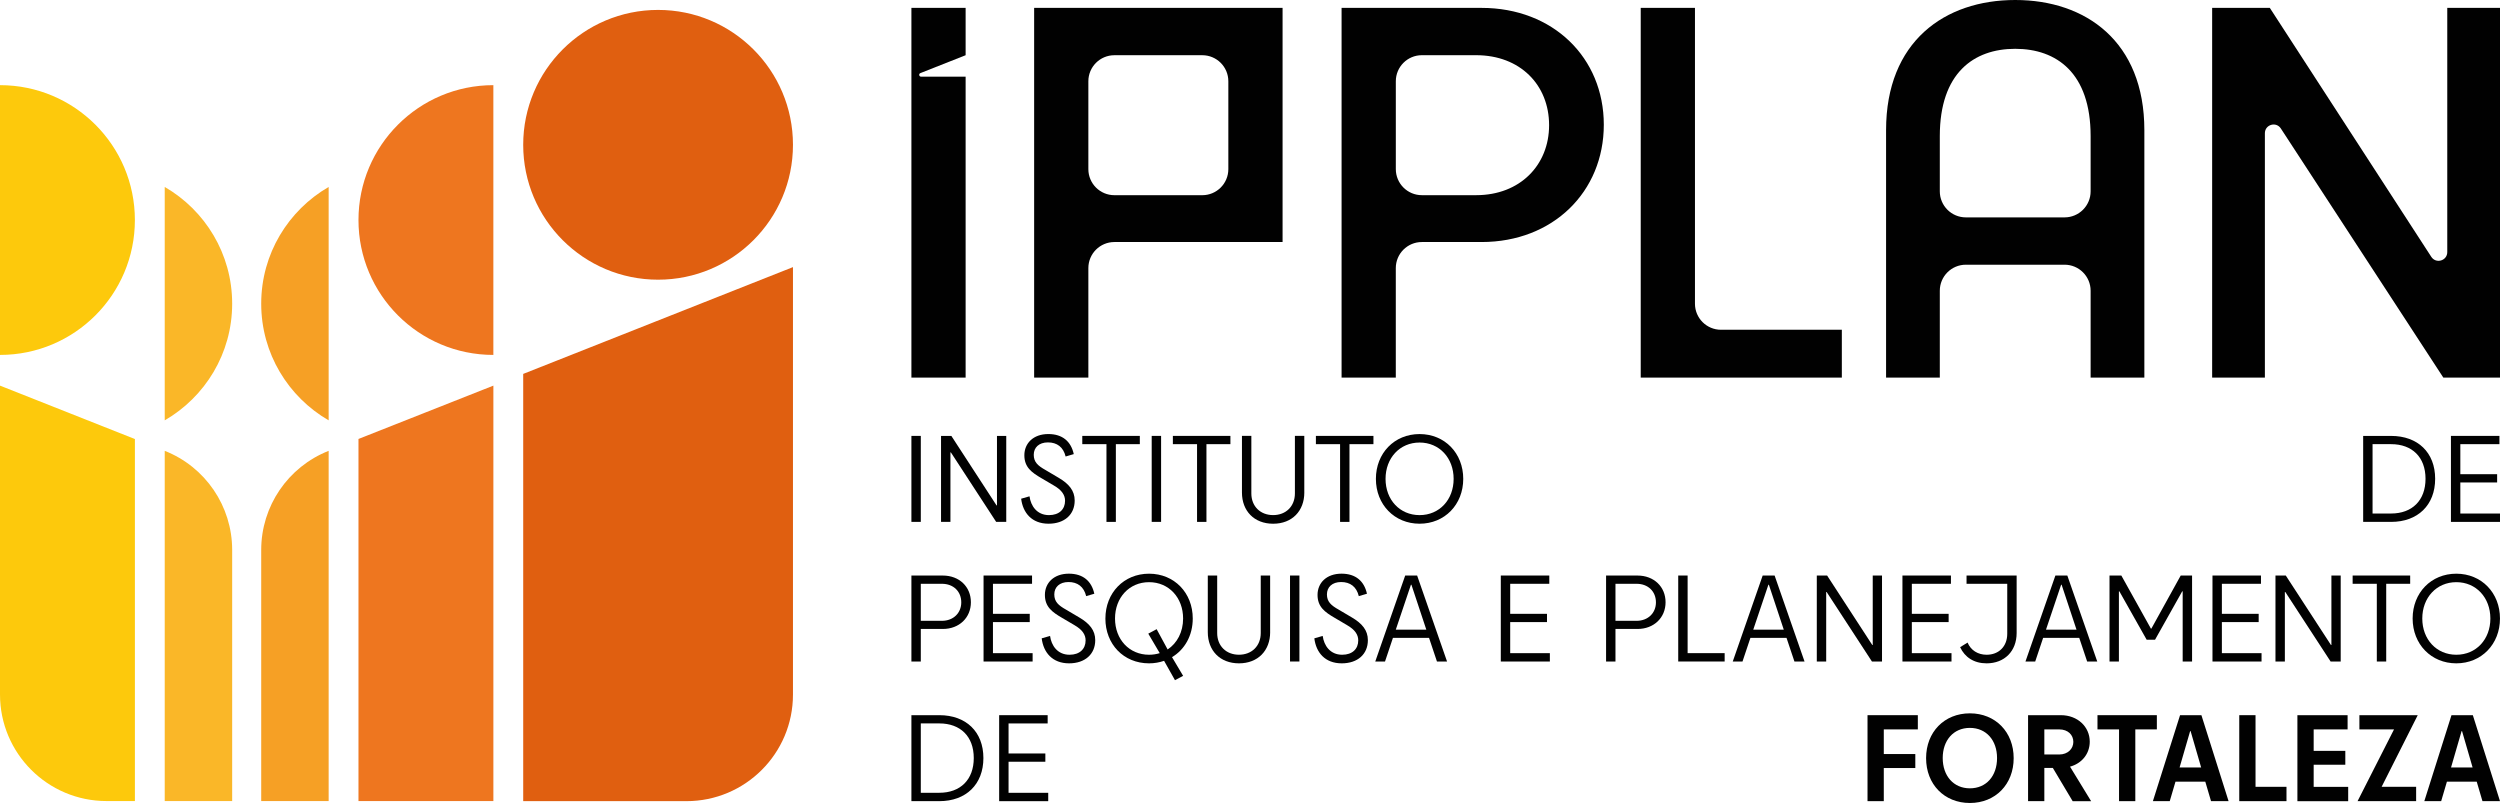 <?xml version="1.0" encoding="UTF-8"?>
<svg id="Camada_2" data-name="Camada 2" xmlns="http://www.w3.org/2000/svg" viewBox="0 0 1280 411.13">
  <defs>
    <style>
      .cls-1 {
        fill: #010101;
      }

      .cls-1, .cls-2, .cls-3, .cls-4, .cls-5, .cls-6 {
        stroke-width: 0px;
      }

      .cls-2 {
        fill: #f6a025;
      }

      .cls-3 {
        fill: #fab728;
      }

      .cls-4 {
        fill: #e05f10;
      }

      .cls-5 {
        fill: #fdc90c;
      }

      .cls-6 {
        fill: #ee761f;
      }
    </style>
  </defs>
  <g>
    <path class="cls-1" d="M656.67,123.92h-86.09c-7.37,0-13.34,5.97-13.34,13.34v56.06h-27.76V4.04h127.2v119.88ZM615.57,28.27h-44.99c-7.37,0-13.34,5.97-13.34,13.34v44.99c0,7.37,5.97,13.34,13.34,13.34h44.99c7.37,0,13.34-5.97,13.34-13.34v-44.99c0-7.37-5.97-13.34-13.34-13.34Z"/>
    <path class="cls-1" d="M821.15,63.85c0,34.32-25.99,60.07-62.59,60.07h-30.57c-7.37,0-13.34,5.97-13.34,13.34v56.06h-27.76V4.04h71.67c36.59,0,62.59,25.49,62.59,59.81ZM793.14,64.1c0-20.69-14.89-35.84-37.35-35.84h-27.79c-7.37,0-13.34,5.97-13.34,13.34v44.99c0,7.37,5.97,13.34,13.34,13.34h27.79c22.46,0,37.35-15.4,37.35-35.84Z"/>
    <path class="cls-1" d="M840.06,4.04h27.76v151.46c0,7.37,5.97,13.34,13.34,13.34h61.86v24.48h-102.97V4.04Z"/>
    <path class="cls-1" d="M1097.91,193.32h-27.51v-44.45c0-7.37-5.97-13.34-13.34-13.34h-50.54c-7.37,0-13.34,5.97-13.34,13.34v44.45h-27.51v-126.69c0-45.43,30.03-66.63,66.12-66.63s66.12,21.2,66.12,66.63v126.69ZM1006.52,111.3h50.54c7.37,0,13.34-5.97,13.34-13.34v-28.3c0-32.3-17.41-44.67-38.61-44.67s-38.61,12.37-38.61,44.67v28.3c0,7.37,5.97,13.34,13.34,13.34Z"/>
    <path class="cls-1" d="M1250.98,193.32l-83.19-127.54c-2.42-3.71-8.17-1.99-8.17,2.43v125.11h-27V4.04h29.53l82.67,127.46c2.41,3.72,8.18,2.01,8.18-2.42V4.04h27v189.28h-29.02Z"/>
    <path class="cls-1" d="M466.64,4.04h27.76v24.23l-23.17,9.16c-.97.38-.69,1.82.35,1.82h22.82v154.07h-27.76V4.04Z"/>
  </g>
  <g>
    <circle class="cls-4" cx="336.94" cy="74.14" r="69.06"/>
    <polyline class="cls-6" points="252.61 410.13 183.54 410.13 183.54 224.75 252.61 197.44"/>
    <path class="cls-2" d="M168.27,410.13h-34.53v-128.56c0-22.4,13.69-42.52,34.53-50.74h0"/>
    <path class="cls-2" d="M133.74,155.5c0,25.54,13.91,47.78,34.53,59.72v-119.5c-20.62,11.94-34.52,34.19-34.53,59.72v.05Z"/>
    <path class="cls-3" d="M84.34,410.13h34.53v-128.56c0-22.4-13.69-42.52-34.53-50.74h0"/>
    <path class="cls-3" d="M118.87,155.5c0,25.54-13.91,47.78-34.53,59.72v-119.5c20.62,11.94,34.52,34.19,34.53,59.72v.05Z"/>
    <path class="cls-4" d="M267.88,191.44v218.73l83.55.02c30.14,0,54.57-24.42,54.57-54.56v-218.87l-138.12,54.68Z"/>
    <path class="cls-5" d="M0,197.44v158.14c0,30.13,24.43,54.56,54.56,54.56h14.51v-185.35L0,197.44Z"/>
    <path class="cls-6" d="M252.6,181.72c-38.14,0-69.06-30.92-69.06-69.06s30.92-69.06,69.06-69.06"/>
    <path class="cls-5" d="M0,181.72c38.14,0,69.06-30.92,69.06-69.06,0-38.14-30.92-69.06-69.06-69.06"/>
  </g>
  <g>
    <path class="cls-1" d="M466.64,223.18h4.81v44.02h-4.81v-44.02Z"/>
    <path class="cls-1" d="M510.04,267.21l-23.18-35.57h-.24v35.57h-4.81v-44.02h5.28l23.13,35.57h.23v-35.57h4.75v44.02h-5.16Z"/>
    <path class="cls-1" d="M535.33,240.67l6.75,3.99c5.17,3.05,8.16,6.52,8.16,11.62,0,7.16-5.22,11.86-13.38,11.86-8.57,0-13.15-5.58-14.03-12.8l4.28-1.23c.65,4.87,3.76,9.63,9.98,9.63,5.22,0,8.22-2.99,8.22-7.34,0-2.88-1.59-5.46-5.81-7.87l-6.28-3.7c-5.05-2.94-8.75-5.63-8.75-11.74s4.58-10.86,12.27-10.86c7.28,0,11.62,3.82,13.03,10.27l-4.17,1.23c-1.17-4.81-4.4-7.22-9.04-7.22s-7.28,2.64-7.28,6.34,2.05,5.58,6.04,7.81Z"/>
    <path class="cls-1" d="M566.51,227.41h-12.38v-4.23h29.46v4.23h-12.27v39.8h-4.81v-39.8Z"/>
    <path class="cls-1" d="M589.67,223.18h4.81v44.02h-4.81v-44.02Z"/>
    <path class="cls-1" d="M612.89,227.41h-12.38v-4.23h29.46v4.23h-12.27v39.8h-4.81v-39.8Z"/>
    <path class="cls-1" d="M667.81,252.18c0,9.39-6.22,15.97-15.96,15.97s-15.97-6.57-15.97-15.97v-29h4.81v29.46c0,6.57,4.58,11.09,11.15,11.09s11.15-4.52,11.15-11.09v-29.46h4.81v29Z"/>
    <path class="cls-1" d="M686.12,227.41h-12.38v-4.23h29.46v4.23h-12.27v39.8h-4.81v-39.8Z"/>
    <path class="cls-1" d="M704.46,245.19c0-13.15,9.45-22.95,22.36-22.95s22.36,9.8,22.36,22.95-9.51,22.95-22.36,22.95-22.36-9.8-22.36-22.95ZM744.26,245.19c0-10.68-7.28-18.61-17.43-18.61s-17.43,7.92-17.43,18.61,7.28,18.55,17.43,18.55,17.43-7.87,17.43-18.55Z"/>
    <path class="cls-1" d="M1209.94,267.21v-44.02h14.32c13.62,0,22.54,8.45,22.54,21.95s-8.92,22.07-22.54,22.07h-14.32ZM1241.87,245.14c0-11.09-6.87-17.73-17.61-17.73h-9.51v35.51h9.51c10.74,0,17.61-6.69,17.61-17.78Z"/>
    <path class="cls-1" d="M1254.88,223.18h24.83v4.23h-20.02v15.38h18.84v4.23h-18.84v15.91h20.31v4.28h-25.12v-44.02Z"/>
    <path class="cls-1" d="M497.1,308.35c0,7.87-5.93,13.68-14.38,13.68h-11.27v16.67h-4.81v-44.02h16.08c8.45,0,14.38,5.75,14.38,13.68ZM492.17,308.41c0-5.58-3.99-9.51-9.92-9.51h-10.8v18.96h10.8c5.93,0,9.92-4.05,9.92-9.45Z"/>
    <path class="cls-1" d="M503.58,294.67h24.83v4.23h-20.02v15.38h18.84v4.23h-18.84v15.91h20.31v4.28h-25.12v-44.02Z"/>
    <path class="cls-1" d="M545.85,312.16l6.75,3.99c5.17,3.05,8.16,6.52,8.16,11.62,0,7.16-5.22,11.86-13.38,11.86-8.57,0-13.15-5.58-14.03-12.8l4.28-1.23c.65,4.87,3.76,9.63,9.98,9.63,5.22,0,8.22-2.99,8.22-7.34,0-2.88-1.59-5.46-5.81-7.87l-6.28-3.7c-5.05-2.94-8.75-5.63-8.75-11.74s4.58-10.86,12.27-10.86c7.28,0,11.62,3.82,13.03,10.27l-4.17,1.23c-1.17-4.81-4.4-7.22-9.04-7.22s-7.28,2.64-7.28,6.34,2.05,5.58,6.04,7.81Z"/>
    <path class="cls-1" d="M565.97,316.68c0-13.15,9.45-22.95,22.36-22.95s22.36,9.8,22.36,22.95c0,8.69-4.11,15.91-10.62,19.78l5.69,9.57-4.17,2.23-5.58-9.92c-2.35.82-4.93,1.29-7.69,1.29-13.03,0-22.36-9.8-22.36-22.95ZM593.79,334.41l-5.87-9.98,4.28-2.29,5.63,10.39c4.87-3.23,7.92-8.92,7.92-15.85,0-10.68-7.28-18.61-17.43-18.61s-17.43,7.92-17.43,18.61,7.28,18.55,17.43,18.55c1.94,0,3.76-.29,5.46-.82Z"/>
    <path class="cls-1" d="M650.32,323.67c0,9.39-6.22,15.96-15.96,15.96s-15.97-6.57-15.97-15.96v-29h4.81v29.46c0,6.57,4.58,11.09,11.15,11.09s11.15-4.52,11.15-11.09v-29.46h4.81v29Z"/>
    <path class="cls-1" d="M660.49,294.67h4.81v44.02h-4.81v-44.02Z"/>
    <path class="cls-1" d="M685.44,312.16l6.75,3.99c5.17,3.05,8.16,6.52,8.16,11.62,0,7.16-5.22,11.86-13.38,11.86-8.57,0-13.15-5.58-14.03-12.8l4.28-1.23c.65,4.87,3.76,9.63,9.98,9.63,5.22,0,8.22-2.99,8.22-7.34,0-2.88-1.59-5.46-5.81-7.87l-6.28-3.7c-5.05-2.94-8.75-5.63-8.75-11.74s4.58-10.86,12.27-10.86c7.28,0,11.62,3.82,13.03,10.27l-4.17,1.23c-1.17-4.81-4.4-7.22-9.04-7.22s-7.28,2.64-7.28,6.34,2.05,5.58,6.04,7.81Z"/>
    <path class="cls-1" d="M719.47,294.67h6.1l15.32,44.02h-5.17l-4.05-12.09h-18.49l-4.05,12.09h-4.99l15.32-44.02ZM714.66,322.38h15.61l-7.63-23.01h-.24l-7.75,23.01Z"/>
    <path class="cls-1" d="M852.77,308.35c0,7.87-5.93,13.68-14.38,13.68h-11.27v16.67h-4.81v-44.02h16.08c8.45,0,14.38,5.75,14.38,13.68ZM847.84,308.41c0-5.58-3.99-9.51-9.92-9.51h-10.8v18.96h10.8c5.93,0,9.92-4.05,9.92-9.45Z"/>
    <path class="cls-1" d="M859.25,294.67h4.81v39.74h18.96v4.28h-23.77v-44.02Z"/>
    <path class="cls-1" d="M902.5,294.67h6.1l15.32,44.02h-5.17l-4.05-12.09h-18.49l-4.05,12.09h-4.99l15.32-44.02ZM897.68,322.38h15.61l-7.63-23.01h-.24l-7.75,23.01Z"/>
    <path class="cls-1" d="M958.43,338.69l-23.18-35.57h-.24v35.57h-4.81v-44.02h5.28l23.13,35.57h.23v-35.57h4.75v44.02h-5.16Z"/>
    <path class="cls-1" d="M974.05,294.67h24.83v4.23h-20.02v15.38h18.84v4.23h-18.84v15.91h20.31v4.28h-25.12v-44.02Z"/>
    <path class="cls-1" d="M768.41,294.67h24.83v4.23h-20.02v15.38h18.84v4.23h-18.84v15.91h20.31v4.28h-25.12v-44.02Z"/>
    <path class="cls-1" d="M1007.4,329.01c1.64,3.93,5.28,6.22,9.74,6.22,6.28,0,10.57-4.28,10.57-10.74v-25.59h-20.84v-4.23h25.65v29.41c0,9.33-6.22,15.55-15.38,15.55-6.46,0-11.15-3.11-13.56-8.28l3.82-2.35Z"/>
    <path class="cls-1" d="M1052.37,294.67h6.1l15.32,44.02h-5.17l-4.05-12.09h-18.49l-4.05,12.09h-4.99l15.32-44.02ZM1047.56,322.38h15.61l-7.63-23.01h-.24l-7.75,23.01Z"/>
    <path class="cls-1" d="M1099.09,327.54l-13.97-24.77h-.24v35.92h-4.81v-44.02h6.05l15.14,27.18h.24l15.03-27.18h5.81v44.02h-4.81v-35.92h-.24l-13.91,24.77h-4.28Z"/>
    <path class="cls-1" d="M1132.79,294.67h24.83v4.23h-20.02v15.38h18.84v4.23h-18.84v15.91h20.31v4.28h-25.12v-44.02Z"/>
    <path class="cls-1" d="M1193.27,338.69l-23.18-35.57h-.24v35.57h-4.81v-44.02h5.28l23.13,35.57h.23v-35.57h4.76v44.02h-5.17Z"/>
    <path class="cls-1" d="M1216.93,298.9h-12.38v-4.23h29.46v4.23h-12.27v39.8h-4.81v-39.8Z"/>
    <path class="cls-1" d="M1235.27,316.68c0-13.15,9.45-22.95,22.36-22.95s22.36,9.8,22.36,22.95-9.51,22.95-22.36,22.95-22.36-9.8-22.36-22.95ZM1275.07,316.68c0-10.68-7.28-18.61-17.43-18.61s-17.43,7.92-17.43,18.61,7.28,18.55,17.43,18.55,17.43-7.87,17.43-18.55Z"/>
    <path class="cls-1" d="M466.64,410.19v-44.02h14.32c13.62,0,22.54,8.45,22.54,21.95s-8.92,22.07-22.54,22.07h-14.32ZM498.57,388.12c0-11.09-6.87-17.73-17.61-17.73h-9.51v35.51h9.51c10.74,0,17.61-6.69,17.61-17.78Z"/>
    <path class="cls-1" d="M511.57,366.17h24.83v4.23h-20.02v15.38h18.84v4.23h-18.84v15.91h20.31v4.28h-25.12v-44.02Z"/>
    <path class="cls-1" d="M956.16,366.17h25.77v7.28h-17.43v12.62h16.14v7.16h-16.14v16.96h-8.33v-44.02Z"/>
    <path class="cls-1" d="M986.16,388.18c0-13.38,9.33-22.95,22.42-22.95s22.42,9.57,22.42,22.95-9.33,22.95-22.42,22.95-22.42-9.57-22.42-22.95ZM1022.49,388.12c0-9.1-5.52-15.44-13.91-15.44s-13.91,6.34-13.91,15.44,5.52,15.5,13.91,15.5,13.91-6.28,13.91-15.5Z"/>
    <path class="cls-1" d="M1051.04,393.17h-4.34v17.02h-8.33v-44.02h16.79c8.57,0,14.79,5.93,14.79,13.56,0,6.22-4.05,11.15-10.1,12.8l10.8,17.67h-9.45l-10.15-17.02ZM1061.55,379.85c0-3.58-2.76-6.4-7.22-6.4h-7.63v12.85h7.63c4.46,0,7.22-2.99,7.22-6.46Z"/>
    <path class="cls-1" d="M1084.95,373.45h-11.04v-7.28h30.4v7.28h-11.03v36.74h-8.33v-36.74Z"/>
    <path class="cls-1" d="M1116.2,366.17h10.92l13.91,44.02h-8.98l-2.94-9.98h-15.26l-2.94,9.98h-8.63l13.91-44.02ZM1115.96,392.94h11.03l-5.4-18.61h-.24l-5.4,18.61Z"/>
    <path class="cls-1" d="M1146.5,366.17h8.33v36.68h15.85v7.34h-24.18v-44.02Z"/>
    <path class="cls-1" d="M1176.26,366.17h25.71v7.28h-17.37v10.98h16.2v7.1h-16.2v11.33h17.67v7.34h-26v-44.02Z"/>
    <path class="cls-1" d="M1208,366.17h29.88l-18.49,36.68h17.67v7.34h-29.99l18.67-36.74h-17.73v-7.28Z"/>
    <path class="cls-1" d="M1255.17,366.17h10.92l13.91,44.02h-8.98l-2.94-9.98h-15.26l-2.94,9.98h-8.63l13.91-44.02ZM1254.94,392.94h11.03l-5.4-18.61h-.24l-5.4,18.61Z"/>
  </g>
</svg>